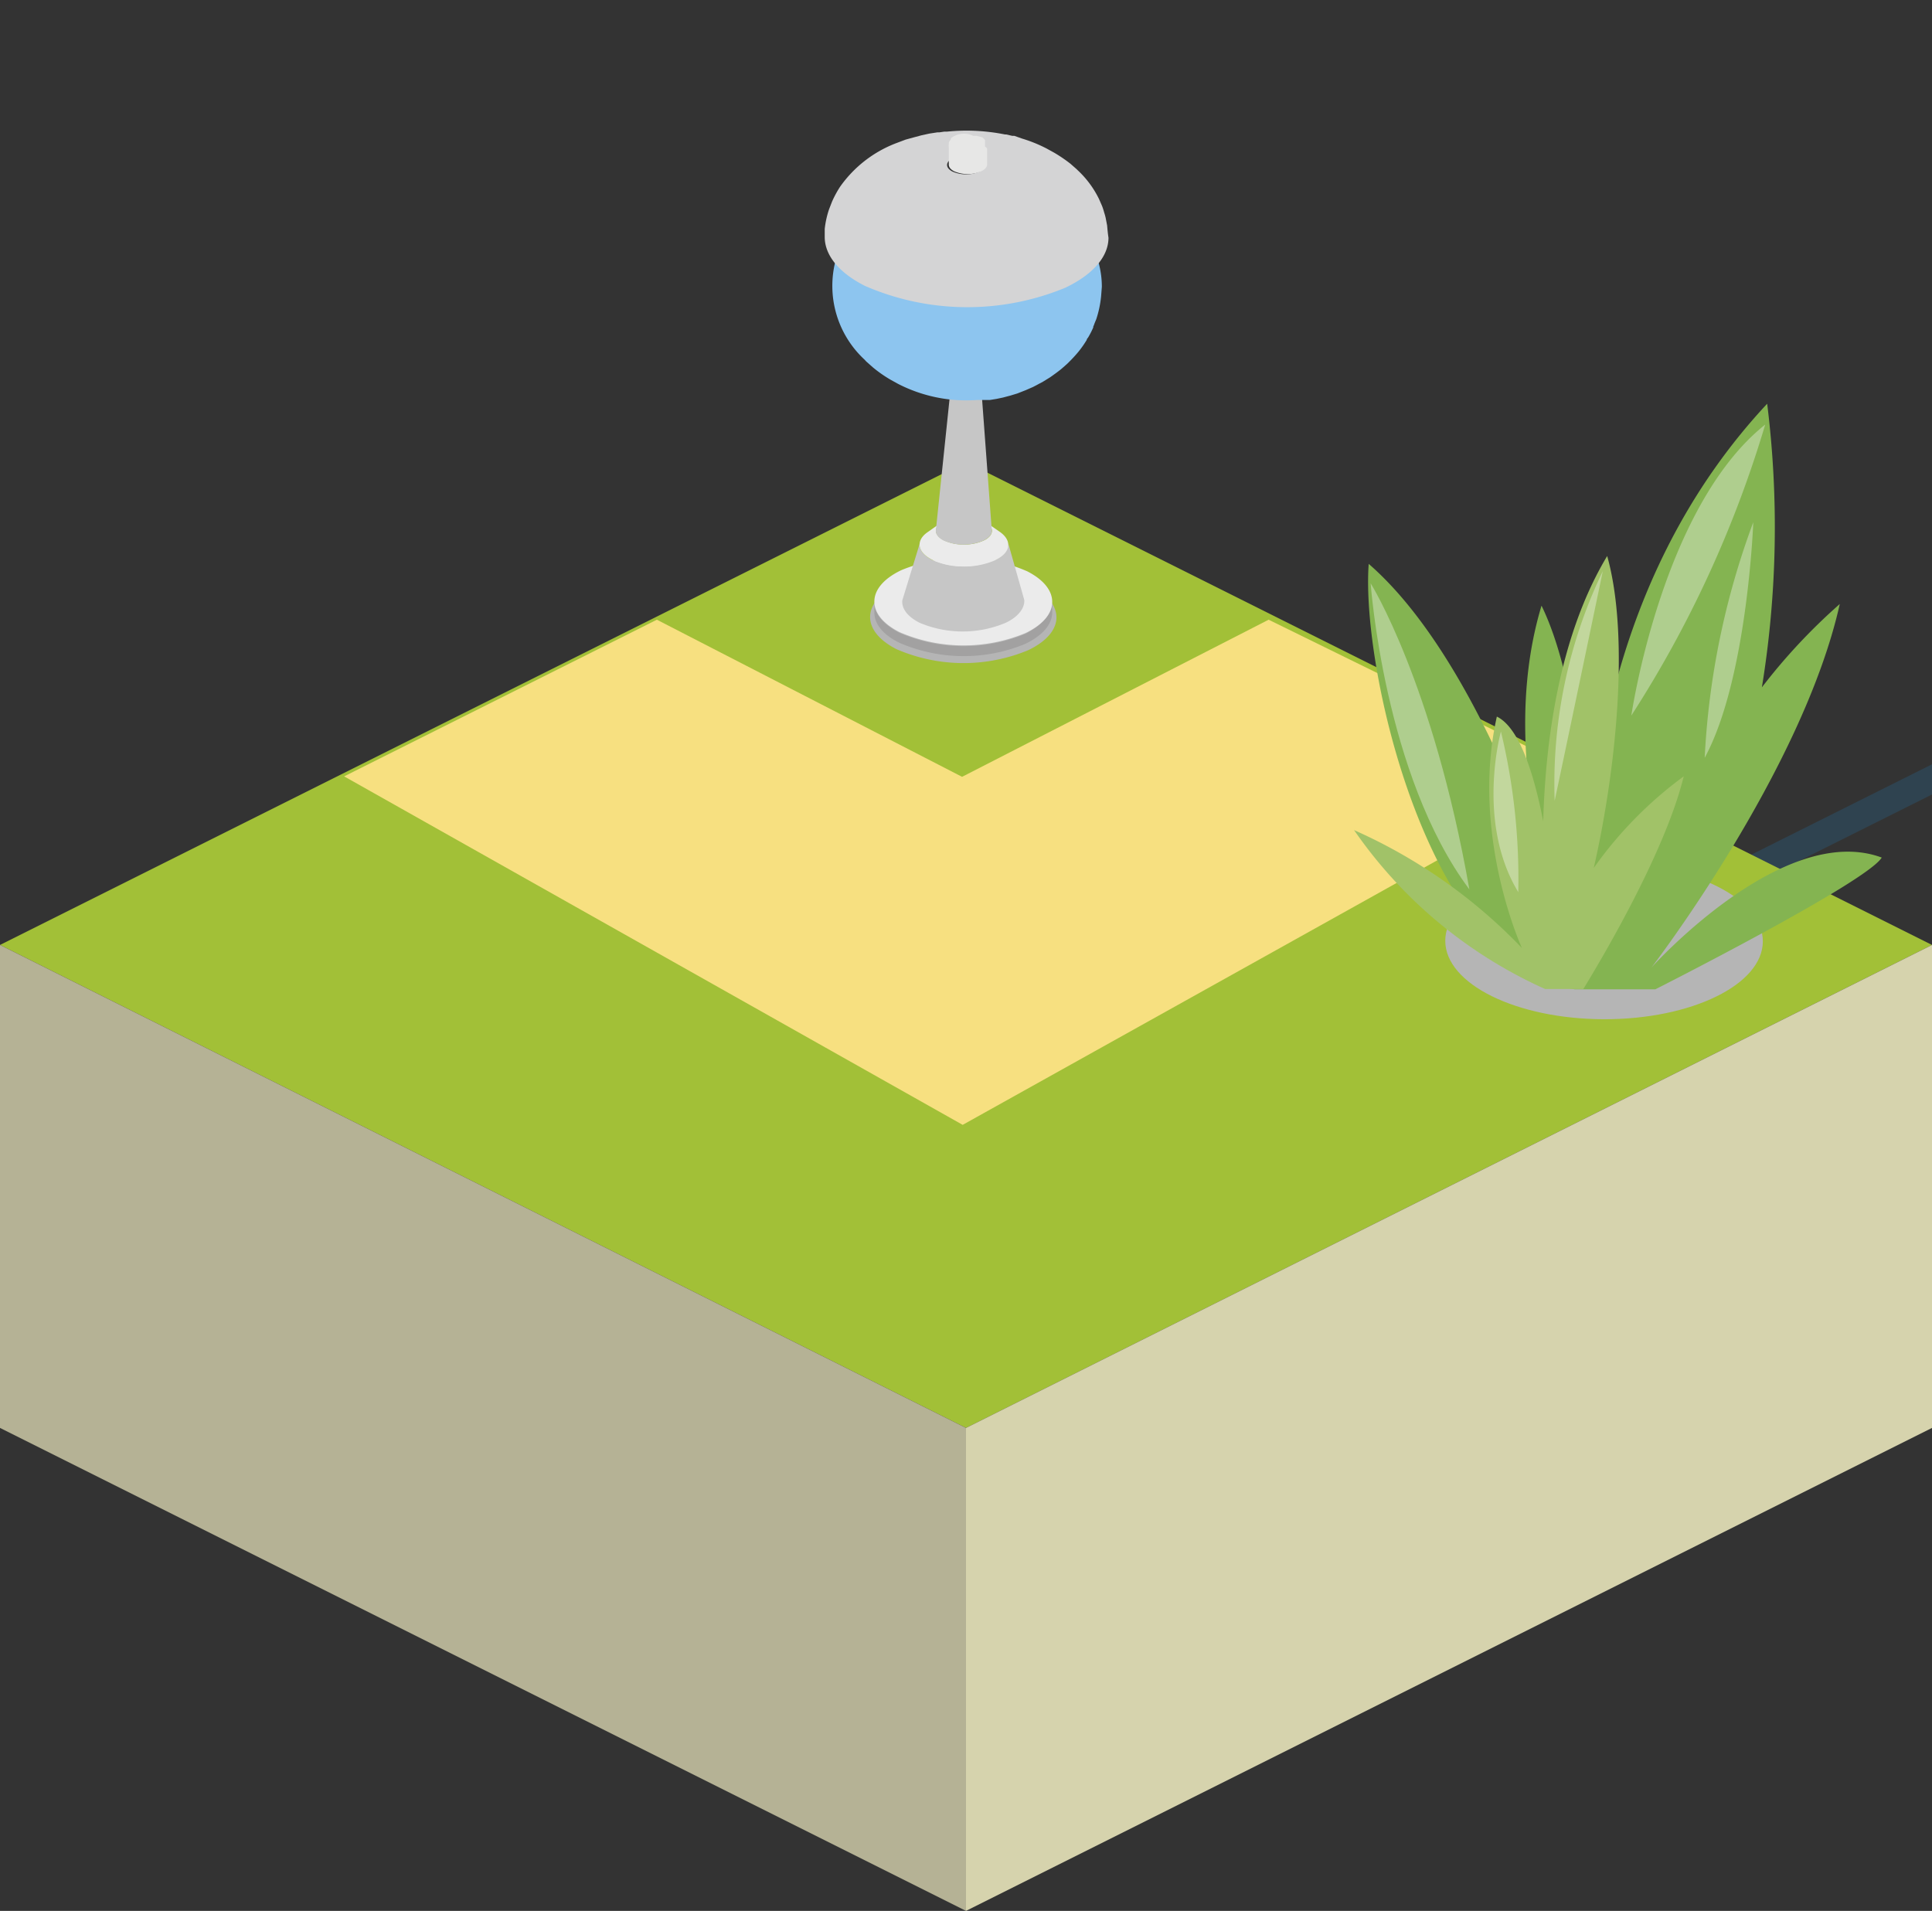 <svg xmlns="http://www.w3.org/2000/svg" viewBox="0 0 128 126.61"><rect x="0" y="0" width="128" height="126.61" fill="#333333" stroke="none"/><defs><style>.cls-1{isolation:isolate;}.cls-2{fill:#286992;fill-opacity:0.31;}.cls-3{fill:#a2c037;}.cls-4{fill:#b5b295;}.cls-5{fill:#d6d3ad;}.cls-6{fill:#f7e080;mix-blend-mode:color;}.cls-11,.cls-7{fill:#b5b5b5;}.cls-7{mix-blend-mode:multiply;}.cls-8{fill:#a2a1a1;}.cls-9{fill:#ebebeb;}.cls-10{fill:#c6c6c6;}.cls-12{fill:#8dc5ef;}.cls-13{fill:#d4d4d5;}.cls-14{fill:#e7e7e6;}.cls-15{fill:#84b451;}.cls-16{fill:#a1c268;}.cls-17{fill:#fff;opacity:0.35;mix-blend-mode:overlay;}</style></defs><g class="cls-1"><g id="Vrstva_1" data-name="Vrstva 1"><g id="layer1"><path id="path839" class="cls-2" d="M87.66,72.81l64-32v-2l-64,32Z"/></g><g id="layer1-2" data-name="layer1"><path id="path10" class="cls-3" d="M0,62.61l64,32,64-32-64-32Z"/><path id="path837" class="cls-4" d="M0,94.61l64,32v-32l-64-32Z"/><path id="path839-2" data-name="path839" class="cls-5" d="M64,126.61l64-32v-32l-64,32Z"/></g><polygon class="cls-6" points="22.8 51.44 43.52 41.06 63.74 51.47 84.05 41.06 105.2 51.44 63.78 74.53 22.8 51.44"/><path class="cls-7" d="M68.25,38.78a11.12,11.12,0,0,0-8.73-.07c-2.45,1.16-2.5,3.09-.13,4.3a11.16,11.16,0,0,0,8.73.07C70.57,41.91,70.62,40,68.25,38.78Z"/><path class="cls-8" d="M67.93,42a10.68,10.68,0,0,1-8.34-.07c-1.11-.57-1.67-1.3-1.66-2v.66c0,.73.55,1.46,1.66,2a10.68,10.68,0,0,0,8.34.07c1.18-.57,1.78-1.32,1.78-2.07v-.66C69.71,40.63,69.11,41.39,67.93,42Z"/><path class="cls-9" d="M68.05,37.85a10.64,10.64,0,0,0-8.34-.07c-2.33,1.11-2.38,2.95-.12,4.1a10.68,10.68,0,0,0,8.34.07C70.26,40.84,70.31,39,68.05,37.85Z"/><path class="cls-10" d="M66.8,36c0,.4-.27.8-.89,1.1a5.34,5.34,0,0,1-4.15,0c-.59-.3-.86-.69-.83-1.07l-1.15,3.75c-.05.53.33,1.07,1.14,1.48a7.33,7.33,0,0,0,5.72,0h0c.86-.41,1.26-1,1.22-1.51Z"/><path class="cls-9" d="M66.27,35.26l-.89-.62c.48.34.45.79-.08,1.11l-.14.07a3.2,3.2,0,0,1-1.41.26,3,3,0,0,1-1.21-.28c-.64-.32-.7-.81-.19-1.17l-.88.62c-.81.55-.72,1.33.29,1.84a4.64,4.64,0,0,0,1.92.44,5.13,5.13,0,0,0,2.23-.4l.22-.12C67,36.51,67,35.79,66.27,35.26Z"/><path class="cls-10" d="M65,25.56c0,.13-.1.26-.31.36a1.77,1.77,0,0,1-1.41,0c-.19-.09-.29-.22-.28-.35l-1,9.6c0,.23.17.47.53.65a3.35,3.35,0,0,0,2.62,0c.38-.18.57-.42.56-.66Z"/><path class="cls-11" d="M66,16.36a5.13,5.13,0,0,1-4,0,1.34,1.34,0,0,1-.8-.86L63,25.6a.45.45,0,0,0,.28.3,1.77,1.77,0,0,0,1.41,0c.18-.09.28-.2.3-.31l1.88-10.12A1.35,1.35,0,0,1,66,16.36Z"/><path class="cls-12" d="M72.53,16.67v0h0s0-.08,0-.11l-.06-.13-.11-.26-.12-.24-.14-.25-.14-.23-.16-.25L71.59,15l-.36-.45c-.12-.14-.18-.2-.41-.44,1.43,1.42.91,3.19-1.51,4.34a12.34,12.34,0,0,1-5,1.05h-.79l-.45,0-.33,0-.43,0-.32,0-.43-.07-.31-.06-.42-.09L60.5,19l-.41-.12-.27-.08-.43-.15-.21-.08-.61-.28c-2.31-1.17-2.75-2.9-1.34-4.28l0,0h0l-.18.19-.19.21-.2.23-.17.22-.17.24-.15.22-.15.25-.13.24-.13.25-.11.24c0,.08-.08.18-.11.26l-.09.25-.06.17v.05l0,0,0,.12a6.66,6.66,0,0,0,1.89,6.68l.11.12.44.39a8.58,8.58,0,0,0,1.19.83l.49.27a9.9,9.9,0,0,0,5.26,1.06h0l.41,0,.41,0,.43-.07.43-.09.49-.13.46-.14.56-.22.48-.21.25-.13.11-.06.3-.16.47-.29c.23-.16.52-.37.73-.54l.23-.2.1-.09.1-.09.09-.09a9,9,0,0,0,.65-.71h0a6.86,6.86,0,0,0,.53-.76c0-.07.08-.13.12-.21a5.39,5.39,0,0,0,.25-.48l.06-.13,0-.06a1.19,1.19,0,0,0,.08-.2l.12-.29a7,7,0,0,0,.32-1.51L73,19A6,6,0,0,0,72.53,16.67Z"/><path class="cls-13" d="M73.35,14.94l-.1-.52a3.29,3.29,0,0,0-.09-.32v0a4.56,4.56,0,0,0-.14-.44l-.21-.48h0a6.52,6.52,0,0,0-1.42-1.91l-.06-.06-.41-.36a9.6,9.6,0,0,0-1.09-.74l-.49-.27a9.53,9.53,0,0,0-1.63-.66l0,0h0L67.2,9h-.06l-.08,0-.39-.09h0l-.08,0a13,13,0,0,0-3.84-.19h-.18l-.34.05H62.1l-.52.08-.51.11-.56.15L60,9.25l-.61.23a8.06,8.06,0,0,0-3.73,2.89l0,0a6.88,6.88,0,0,0-.54,1l-.19.49a6,6,0,0,0-.29,1.31l0,.53c0,1.17.88,2.34,2.66,3.24a17,17,0,0,0,13.29.12c1.9-.91,2.85-2.11,2.85-3.31C73.4,15.5,73.37,15.18,73.35,14.94ZM64.9,11.37a2.27,2.27,0,0,1-1.79,0c-.49-.25-.48-.64,0-.88a2.3,2.3,0,0,1,1.8,0C65.42,10.73,65.4,11.13,64.9,11.37Z"/><path class="cls-14" d="M65.26,9.71V9.62l0-.12,0-.08,0-.07,0,0,0,0,0-.07a.63.63,0,0,0-.11-.12l-.06-.06L64.72,9l-.07,0-.08,0h0l-.09,0h0A1.39,1.39,0,0,0,63,9.16L63,9.23l-.05.07a.57.57,0,0,0-.09.15l0,.08a.71.71,0,0,0,0,.21v1.17c0,.16.12.32.36.44a2.27,2.27,0,0,0,1.79,0c.26-.13.39-.29.39-.45V9.84A.57.57,0,0,0,65.26,9.71Z"/><ellipse class="cls-7" cx="106.28" cy="62.35" rx="5.18" ry="10.52" transform="translate(43.7 168.5) rotate(-89.88)"/><path class="cls-15" d="M109.41,64.11s10-13,12.48-24.09a38.91,38.91,0,0,0-5.16,5.52,66.16,66.16,0,0,0,.35-18.79c-9.6,10.28-11.55,23.3-11.81,30.51-.24-5.16-1-12.75-3.14-17.13-2,6.62-.82,13.66.28,17.77-1.87-5.4-6-15.56-11.73-20.54-.52,7,4,26.64,13.66,28.19h5.33s14-7.08,15-8.73C118.12,54.39,109.41,64.11,109.41,64.11Z"/><path class="cls-16" d="M105.59,57.51c1.45-6.33,2.41-15.25.89-20.67-3.15,5.24-4.08,12.1-4.24,17.57-.62-3.19-1.59-6.21-3.07-6.93-1.76,7.87,1.66,15.33,1.66,15.33A35.15,35.15,0,0,0,89.71,55a30.59,30.59,0,0,0,12.66,10.53h2.53c1.38-2.26,5.45-9.17,6.65-14.09A26.43,26.43,0,0,0,105.59,57.51Z"/><path class="cls-17" d="M108.08,47.41s2-13.81,8.87-19.28A74.93,74.93,0,0,1,108.08,47.41Z"/><path class="cls-17" d="M116.16,34.6a52.14,52.14,0,0,0-3.22,15.61C115.77,45,116.16,34.6,116.16,34.6Z"/><path class="cls-17" d="M90.81,38.65s.89,12.72,6.54,20.28C94.94,45.23,90.81,38.65,90.81,38.65Z"/><path class="cls-17" d="M106.19,37.84A32.53,32.53,0,0,0,103,53.06C103.89,48.88,106.19,37.84,106.19,37.84Z"/><path class="cls-17" d="M99.44,48.47s-1.67,6,1.15,10.64A41.58,41.58,0,0,0,99.44,48.47Z"/></g></g></svg>